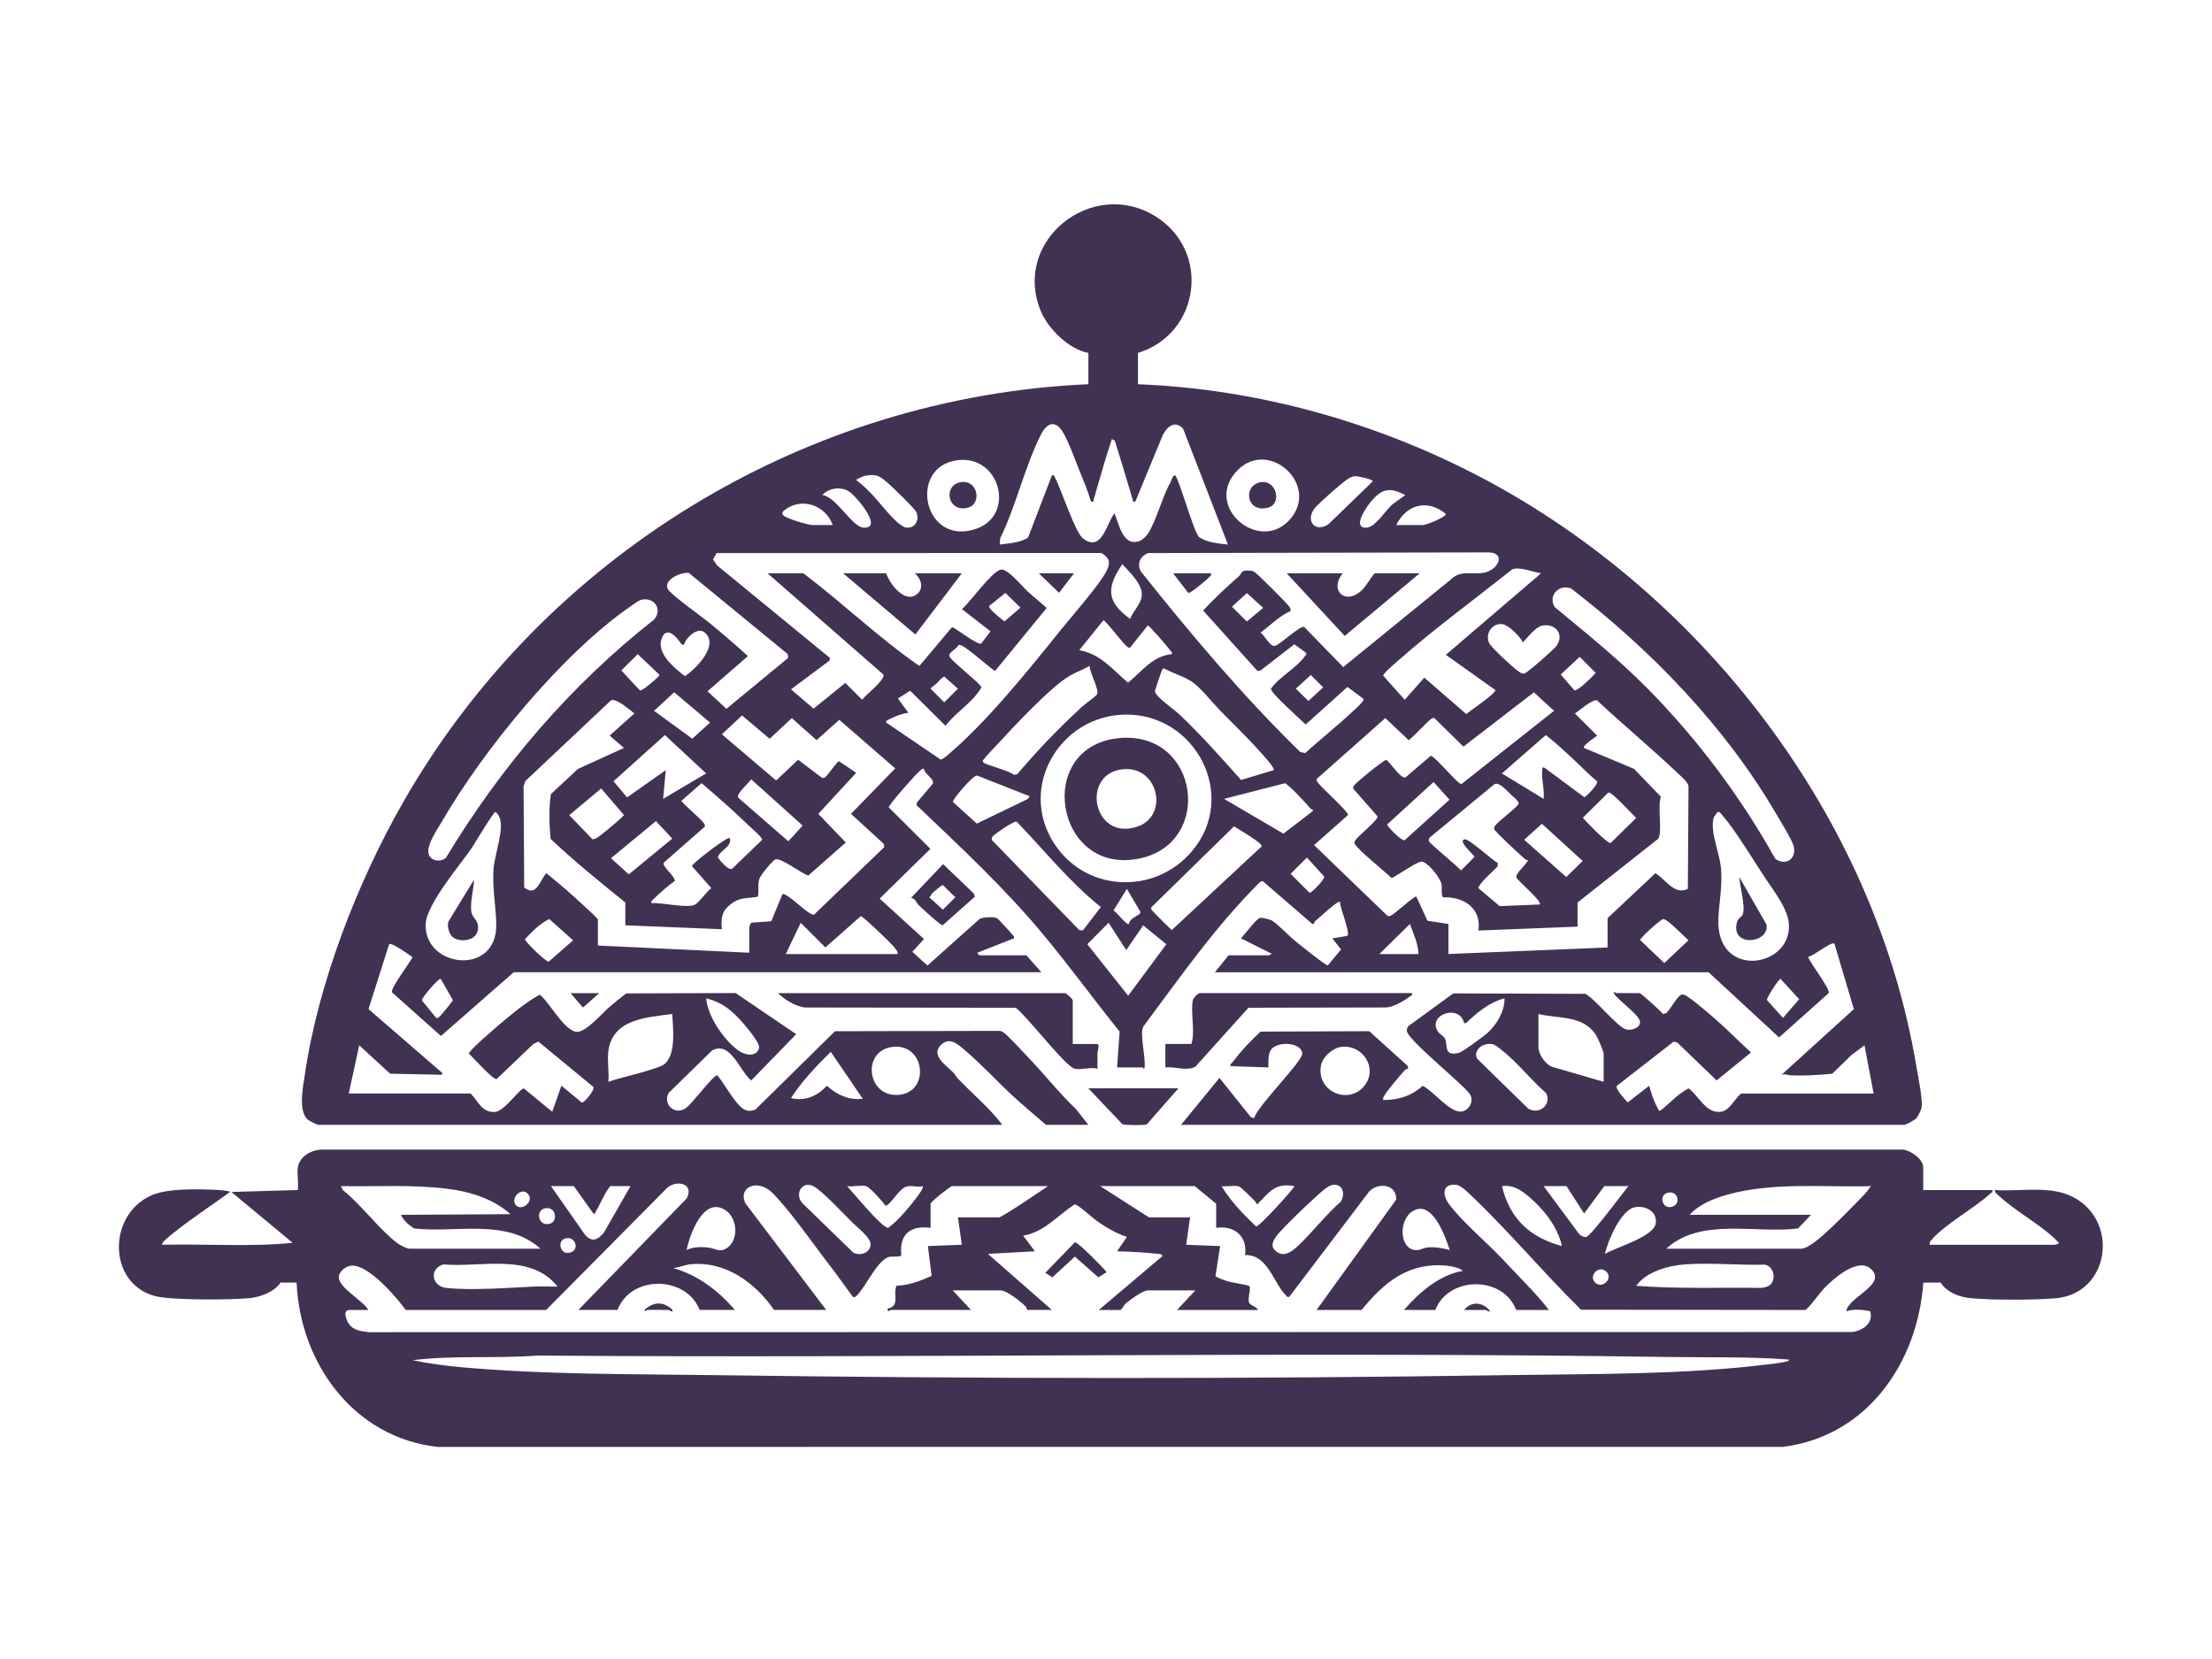<?xml version="1.0" encoding="UTF-8"?>
<svg id="Camada_1" data-name="Camada 1" xmlns="http://www.w3.org/2000/svg" viewBox="0 0 1024 768">
  <defs>
    <style>
      .cls-1 {
        fill: #413253;
      }
    </style>
  </defs>
  <path class="cls-1" d="M526.79,163.38v14.49c55.69,2.19,111.02,17.75,160.04,43.75,101.94,54.07,181.07,157.07,200.28,271.83.72,4.32,2.98,15.26,2.49,18.96-.18,1.39-1.59,4.27-2.58,5.32-.76.81-4.66,2.99-5.46,2.99h-334.84l17.81-21.72,14.48,18.11,1.51.58c1.65-5.82,22.31-26.13,22.31-29.88,0-5.44-12.16-6.12-14.7-1.46-1.18,2.16-.93,5.41-.95,7.8l-17.51-.61c-.28-1.05.44-1.21.9-1.81,3.85-5.08,8.32-9.9,13-14.17l50.29-.19,17.93,16.19v1.18c-.54.05-1.07.24-1.44.65-2.61,2.91-7.44,8.57-9.44,11.71-.47.74-.77,1.17-.58,2.13,7.28-.04,12.81-1.8,18.31-6.55,4.77,2.2,12.86,12.86,18.07,11.87,3.82-.72,5.93-5.43,3.37-8.54-3.83-4.89-28.08-24.45-28.78-28.6-.15-.86.12-1.74.69-2.4l20.77-15.14,61.14.2c4.55,2.29,15.12,15.79,19.08,16.54,2.74.52,7.06-1.13,6.07-4.21s-9.75-9.29-11.84-12.37c-.16-1.85.65-.29.9-.29h10.87c.73,0,9.74,8.22,10.9,9.67l1.52-.41c1.84-1.82,4.53-6.76,6.26-8.1.85-.66,1.17-.63,2.16-.31,2.12.69,10.97,8.33,13.28,10.31,6.04,5.17,11.63,10.94,17.49,16.31l-15.91,12.94-18.17-17.5-1.69-.48-26.34,20.51c-.86,1.48,3.99,6.37,5.04,7.66l9.97-7.73c.9,3.54,2.25,7.56,4.1,10.7.21.36.02,1.18,1.03.76,1.1-.46,6.95-6.17,8.82-7.49.77-.55,3.84-2.8,4.39-2.71,4.56,3.55,7.88,11.44,14.58,10.83,4.3-.4,6.52-6.08,9.66-8.48h61.29l-4.23-22.33-6.04,4.52-8.87,8.64c-6.38.62-12.8,1.01-19.23.75-1.63-.07-2.93-.99-4.5-.03l33.71-30.62-8.98-30.33c-1.57-1.13-9.72,5.86-12.05,6.03-.76,1.01,10.36,14.92,9.39,16.88l-22.98,20.51-32.61-30.16h-228.56l6.34-7.85h18.72c.21,0,.89-.8,1.51-.61l-14.49-7.24c1.54-1.59,7.2-9.19,8.82-9.5.76-.15,4.42.68,5.29,1.13,2.4,1.23,8.26,7.4,10.96,9.57,1.86,1.49,14.14,11.41,15.09,11.34l6.19-7.41-4.08-5.12,6.89-1.14c1.81-1.21-3.56-13.19-3.28-15.76-.43-.46-2.76,1.4-3.3,1.82-2.61,2.06-5.51,4.76-8.13,6.99-.4.34-.56.9-.69,1.4l-.77-.02-23.03-19.88-1.23.59c-20.44,20.28-36.79,43.82-53.94,66.81-1.84,3.52,1.31,14.68.53,19.24-.1.85-.77-.3-.91-.3h-11.78l1.19-16.59c-11.96-14.86-23.39-30.57-35.63-45.27-17.8-21.37-38.19-40.32-58.3-59.48v-1.19s7.5-8.89,7.5-8.89c.59-2.29-3.94-4.45-4.15-6.81-.89-.24-1.01.24-1.51.59-1.78,1.21-14.8,16.05-14.8,17.22l19.3,19.23-23.5,23.02,20.51,18.71-5.38,5.95,7.01,6.33,24.13-21.57c1.69-.87,6.38-1.13,8.06-.37.49.22,6.68,6.98,7.27,7.83.36.51.84.6.59,1.51l-16.91,6.65c-.19.19.78,1.2.91,1.2h21.74l6.94,7.85h-244.26l-33.7,29.5-22.71-20.23c-.58-1.92,8.21-13.65,9.58-16.21-1.47-1.07-9.62-6.95-10.86-6.08l-9.54,30.09,34.33,29.71c-.63.98-.96.67-1.8.66l-22.53-.47-14.31-13.15-4.84,22.33h56.46c3.46,3.68,5.44,9.16,11.49,8.49,4.22-.47,11.41-11.09,13.16-10.82l13.09,10.78,4.24-12.07,9.44,7.8c1.15.21,6.18-5.95,5.39-7.2l-25.49-21.03-2.32,1.12-17,16.23c-1.81.31-10.97-10.05-12.85-11.79-.21-1.19,11.94-11.59,13.84-13.21,5.86-4.98,12.33-10.38,18.94-14.08,4.55,3.39,11.55,17.34,17.5,17.22,4.13-.08,11.49-8.69,14.89-11.59,2.49-2.13,5.05-4.24,7.69-6.2l50.62-.16,28.04,19.04-20.82,21.42c-5.37-4.32-9.51-18.51-18.13-13.88l-20.14,19.71c-2.7,5.13,2.68,10.31,7.75,7.14,3.1-1.94,12.78-15.39,14.81-15.37,3.02,3.65,5.57,8.45,8.51,12.03,2.58,3.14,4.71,5.63,9.16,3.82l36.81-36.24,76-.16c.73-.08,1.22.26,1.81.6,1.92,1.1,9.87,9.81,12.05,12.1,7.36,7.69,13.99,16.18,21.74,23.54l5.73,7.25h-19.63c-4.56-3.89-9.14-7.75-13.6-11.76-8.07-7.28-15.95-16.02-24.14-22.95-3.45-2.92-7.4-6.39-11.39-1.72s3.41,9.23,6.25,12.29c.79.85,1.29,1.88,2.1,2.73,6.79,7.14,14.65,13.58,20.55,21.41H147.26c-.43,0-4.32-1.91-4.84-2.4-4.46-4.15-2.15-15-1.33-20.67,6.13-42.33,24.47-89.46,45.63-126.42,64.97-113.55,185.75-187.54,317.13-193.35v-14.49c-8.88-1.56-18.65-11.15-22.03-19.33-13.48-32.62,23.78-62.05,53.01-43.93,25.87,16.03,20.77,54.41-8.03,63.26ZM505.06,232.19c-1.41-4.68-3.29-9.35-5.16-13.86-2.16-5.22-5.21-14.09-8.02-18.55-3.47-5.49-7.26-3.89-9.89,1.21-7.48,14.5-11.59,33.22-18.92,48.09l-.29,3.02c4.6-.65,9-.72,13.12-3.18l11.04-28.81c1.37-.25.96.07,1.34.77,3.11,5.7,9.3,25.57,13.18,28.47,8.71,6.51,10.83-7.31,14.45-11.73,2.14,5.02,3.96,15.87,11.83,12.72,1.28-.51,3.07-2.29,3.79-3.45,3.89-6.29,6.27-16.03,9.83-22.77.79-.65,1.36-4.44,2.63-4.01,1.44.48,8.4,25.32,10.91,28.34,3.89,2.87,8.95,3.04,13.55,3.65l-20.8-53.74c-3.88-3.83-7.14-1.01-9.28,2.85l-12.8,30.98c-1.59.18-.95-.03-1.21-.88-2.74-9.12-5.42-18.25-8.3-27.32l-1.34-.77c-3.14,9.26-5.64,18.72-8.45,28.09-.26.86.38,1.06-1.21.89ZM443.31,213.03c-23.34,2.9-15.81,40.4,8.77,31.7,18.13-6.42,10.96-34.14-8.77-31.7ZM596.63,241.03c15.47-16.3-10.16-39.49-24.85-22.13-13.78,16.29,11.01,36.71,24.85,22.13ZM400.43,220.26c-.64.12-4.07,1.56-4.06,1.97,2.88,2.1,5.4,4.66,7.85,7.23,3.17,3.32,11.36,14.39,15.44,14.8s6.25-3.89,4.39-7.46c-.83-1.58-10.91-11.39-12.89-13.07-3.87-3.29-5.17-4.49-10.74-3.46ZM627.32,220.42c-1.19.07-2.28.63-3.28,1.24-2.61,1.6-13,10.83-15.12,13.25-4.9,5.6-.52,12.04,6.01,7.82l20.55-19.89c.04-1.03-6.97-2.48-8.16-2.41ZM380.66,229.17c6.49.7,13.7,14.77,19.07,15.09,9.53.57-3.42-14.71-6.79-16.79-3.85-2.38-9.25-1.57-12.28,1.7ZM650.58,229.18c-6.8-3.42-10.25-3.36-15.4,2.4-1.84,2.06-9.08,11.79-3.58,12.69,5,.81,9.81-8.59,13.54-11.18l5.44-3.91ZM385.49,243.06c-3.24-9.17-14.44-13.11-22.31-6.91-2.91,2.29,1.12,3.41,3.43,4.35,1.8.73,7.88,2.56,9.52,2.56h9.36ZM646.36,243.06h12.38c1.42,0,10.6-3.59,10.56-5.13-8.34-7.07-18.27-4.44-22.94,5.13ZM355.3,265.39h16.61c18.28,13.82,34.85,29.85,53.71,42.9l15.13-18c2.27.86,11.89,8.55,13.5,7.61l4.29-5.65-13.24-10.26c3.85-3.28,13.72-17.27,17.96-18.31,2.97-.72,9.82,7.62,12.21,9.86,2.89,2.71,6.16,5.23,9.07,7.9l-23.85,29.11c-1.07,0-12.75-10.82-15.85-11.85-.43-.14-.89-.3-1.26.02-.63,1.99-5.35,3.32-3.77,5.62,1.8,2.62,14.57,12.59,14.55,13.86-4.14,7.15-11.74,11.3-16.63,17.8l-16.39-16.24-5.65,3.59,4.83,6.62c-2.75.27-6.32,1.67-8.78,3-.63.34-1.73.52-1.48,1.53l25.16,17.1c.95.05,2.74-1.62,3.53-2.29,17.54-14.76,37.11-38.99,51.6-57.07,5.23-6.53,18.77-21.8,21.86-28.25,1.86-3.88,1.08-5.71-2.49-7.99l-178.17.03-1.68,2.93,1.96,2.84,52.25,42.84-.37,1.24-17.73,13.24,10.46,8.94,14.69-11.93,7.77,7.79c1.67-2.3,10.56-8.98,9.88-11.63l-53.66-46.91ZM597.42,282.87c-5.13,2.22-9.35,6.67-13.86,9.99,1.85,1.23,4.4,6.72,6.64,6.11,2.77-.75,11.28-9.3,13.52-8.77l18.09,18.61,49.96-40.65c4.9-5.06,11.61-1.18,17.4-3.73,5.16-2.27,7.3-8.61-.22-8.71l-157.35.31c-3.65,1.25-5.39,4.84-3.55,8.41,23.15,29.07,47.23,57.68,73.88,83.69l2.32.49c7.01-6.46,14.65-12.39,21.57-18.92,1.24-1.17,4.03-3.62,4.86-4.82.37-.53.86-.82.3-1.52l-7.2-5.37-19.33,17.4c-2.17-2.14-16.1-14.42-16.11-16.55,3.68-5.36,12.15-9.82,15.73-15.08.34-.51.83-.63.59-1.51l-5.46-4-15.68,12.16-1.38.22-25.17-28c5.12-5.54,10.64-10.67,16.32-15.66,2.13-1.87.74-3.09,5.13-2.79,1.47.1,1.54.13,2.72.91,1.31.87,14.86,14.42,15.69,15.7.46.71.79,1.22.55,2.12ZM523.16,286.52c1.26-3.4,4.64-6.47,5.32-10.11,1.04-5.61-5.53-11.4-8.92-15.24-7.42,10.84-7.4,17.38,3.61,25.35ZM713.39,265.4c-3.56-.54-10.35-3.32-13.5-1.73-17.29,13.83-35.36,26.96-52,41.58-1.37,1.2-7.59,6.4-7.59,7.53l9.99,11.16,9.06-10.24,19.41,16.84c1.75-1.4,13.85-9.67,13.5-11.1l-22.93-16.3,44.07-37.74ZM364.87,304.55l-.2-1.75-45.79-37.58c-3.33-.53-11.81,3.02-9.77,7.4,1.15,2.47,15.98,12.99,19.3,15.72,6.04,4.98,12.04,10.1,17.82,15.39l-18.7,16.28,8.75,8.13,28.6-23.59ZM762.09,318.12c23.4,23.59,43.52,50.41,59.74,79.42,4.73,3.43,9.79.26,8.58-5.55-.62-2.97-6.34-12.12-8.22-15.33-23.72-40.57-57.89-75.76-94.94-104.29-5.68-2.05-10.79,3.43-7.5,8.69,14.45,11.95,29.12,23.73,42.33,37.06ZM457.96,280.49c-.82,1.16,5.89,6.29,7.03,7.18l7.42-6.37-6.99-6.82-7.46,6ZM577.21,274.55l-6.89,6.31,6.89,6.86,7.55-6.34-7.54-6.83ZM297.17,277.59c-1.35.26-3.42,1.82-4.62,2.65-32.15,22.04-68.57,66.6-88.1,100.26-2.16,3.73-6.76,10.24-6.12,14.33.6,3.82,5.57,4.53,8.15,2.19,25.45-42.12,57.54-79.75,96.29-110.18,4.02-4.59.33-10.4-5.6-9.24ZM523.16,299.79c-.72.54-2.5-1.54-3.02-2.09-1.31-1.4-8.48-10.56-9.34-10.57l-11.17,13.86c9.88,1.74,15.44,8.99,22.56,15.05,6.45-5.22,11.34-12.36,20.31-13.24.24-.91-.23-1-.59-1.51-.97-1.39-9.79-11.75-10.58-11.75l-8.16,10.25ZM704.94,297.38c-1.13-2.66-6.58-8.06-9.42-8.44-4.63-.62-8.13,4.2-6.19,8.65.95,2.17,11.49,11.81,13.82,13.34.83.54,1.45,1.06,2.54.84,1.36-.28,13.78-11.2,14.94-12.87,3.7-5.35-.8-10.6-6.82-9.23-3.25.74-6.57,5.49-8.87,7.72ZM326.14,292.73c-3.23-2.68-8.76,2.55-9.5,5.85l-1.25-.38c-2.09-3.43-6.96-8.78-9.14-2.47-2.38,6.88,6.03,13.51,10.79,17.29,5.08-3.28,16.18-14.42,9.1-20.29ZM296.22,319.61c1.04.44,7.07-4.9,8.05-5.93.4-.43,1.03-.67.87-1.43l-9.92-9.42-7.58,7.52,8.58,9.27ZM731.29,304.06l-8.78,8.19,6.36,7.37c1.59.31,8.5-6.51,9.83-8.14l-7.42-7.42ZM504.45,308.25c-3.03,1.74-6.45,2.94-9.46,4.72-8.89,5.29-26.09,23.8-33.72,32.09-1.46,1.59-4.72,4.88-5.74,6.33-.42.6-.98.63-.31,1.54.81,1.1,12.32,3.91,14.21,5.78l1.52-.31c9.26-11.06,19.28-21.37,29.87-31.15,1.22-1.13,6.44-4.89,6.96-5.73,1.38-2.23-3.52-10.23-3.33-13.28ZM564.47,328.54c-3.72-3.81-8.14-9.65-12.36-12.7-3.74-2.7-9.01-4.03-13.03-6.31-.77-.25-1,.38-1.28.96-.3.65-2.99,8.6-3.06,9.07-.13.87.03,1.02.47,1.68,1.83,2.74,8.19,7.04,10.92,9.63,10.05,9.52,19.19,19.88,28.4,30.21l15.07-4.56c.61-.83-3.1-4.91-3.86-5.8-6.41-7.51-14.33-15.07-21.27-22.18ZM606.81,312.48l-6.93,6.33,5.81,5.69,6.85-6.29-5.73-5.72ZM433.55,316.43c-.81.82-2.07,1.33-2.76,2.38l6.33,6.33,6.33-6.33-6.32-5.61c-1.52.75-2.45,2.08-3.58,3.23ZM312.11,320.47l-9.34,8.6,17.71,12.88,8.23-7.45-16.6-14.03ZM670.52,427.76v13.88l73.67-3.02v-13.58l22.12-20.78c4.84,2.76,8.56,10.22,15.05,7.24l.3-47.45c-.28-2.07-2.71-3.93-4.25-5.41-12.35-11.8-25.6-22.75-38.09-34.41-2.04-.7-8.25,4.74-10.23,6.07l10.26,10.24c-1.61,1.22-4.01,2.88-5.39,4.26-.5.5-.86.54-.64,1.46l23.11,9.65,12.47,12.95c-1.77,4.02.89,16.71-1.34,19.49l-37.26,29.45v11.17l-45.9,1.81c1.54-10.35-6.88-15.79-16.34-15.36-.98-.68-.45-4.37-.71-5.93-.51-3.05-5.56-9.2-8.34-10.42-1.12-.49-1.28-.12-2.2.17-2.41.75-11.84,7.21-12.56,7.21-2.53-2.42-16.59-13.82-17.15-15.94-.22-.84.09-1.11.5-1.72,1.4-2.08,10.29-9.09,10.15-10.84l-11.25-12.79c-.22-.53,0-.91.22-1.38.53-1.15,14.08-12.18,15.03-12.02,1.93,1.33,6.64,8.77,8.86,8.16l11.76-10.06c2.59.81,12.64,13.48,14.22,13.07l42.83-33.87-9.35-8.55-32.61,25.13-13.41-13.19c-.75-.28-1.16.13-1.72.5-1.53,1.02-9.53,9.68-10.24,9.68l-10.78-10.2-31.73,28.14c-.28.75.13,1.15.5,1.72,1.48,2.2,14.31,13.5,13.93,15.04l-15.69,13.9,33.84,32.6c.66.46,1.08.3,1.75,0,1.98-.87,10.53-9.03,11.76-8.76l5.15,11.18,9.69,1.48ZM276.79,425.65v12.07l70.05,3.32v-11.77c0-.17.69-2.05,1-2.14l9.19-.66,5.25-12.63c2.18-.34,10.79,8.47,13.59,9.42.42.14.71.34,1.13,0l32.38-31.12-.29-1.53-15.13-13.86,20.47-21.04-25.89-22.48-10.52,9.38-11.47-10.17-10.26,9.56-12.77-10.81-9.35,8.74,25.14,21.38,10.17-9.61,11.03,8.37c.74.28,1.15-.04,1.7-.47,1.07-.83,5.33-7.03,6.08-7.26l8.07,5.41-17.54,19.02,12.71,13.25-17.31,15.28c-3-.73-12.8-8.49-15.27-7.45-1.44.6-6.85,7.23-7.4,8.93-.94,2.88-.05,5.5-.73,8.33-4.89.97-7.98,0-12.38,3.32s-4.7,6.57-4.27,11.73l-44.69-1.81v-10.56c-11.76-9.5-23.62-19.07-34.57-29.43-.69-6.62-.9-14.17.1-20.71l12.49-11.66,21.37-9.74-6.64-5.72,11.46-10.26c-2.15-1.58-8.35-7.18-10.84-6.06l-39.64,37.35-.84,2.5.3,46.79c5.77,4.59,7.11-3.31,10.26-6.61,4.17,3.42,8.42,6.89,12.4,10.52,1.52,1.38,11.25,10.11,11.47,10.87ZM520.56,330.81c-29.87.71-49.11,33.24-32.91,59.12,14.43,23.06,46.79,24.72,64.21,4.04,21.61-25.65,1.45-63.93-31.31-63.16ZM306.99,369.81l19.91-11.77-19.09-17.77-23.79,21.39,6.26,7.48,17.91-12.61-1.2,13.28ZM728.23,351.36c-4.09-3.79-8.21-7.68-12.65-11.07l-20.3,17.76,19.31,11.77c.51-4.5-1.2-9.13-.6-13.59.11-.84-.33-1.05.9-.89l18.64,13.78c1.49-1.11,6.13-5.79,5.87-7.39-3.95-3.18-7.45-6.93-11.17-10.38ZM476.67,368.61l-24.46-9.63c-1.83.04-11.31,11.05-11.11,12.26l11.09,10.03,23.62-11.4.86-1.26ZM347.75,360.77c-1.05,1.67-6.95,6.64-6.07,8.42l23.27,20.27,6.62-7.28-23.83-21.42ZM663.65,362.01l-21.48,19.65c-.14.79,6.32,7.49,8.01,7.34l20.84-18.78-7.38-8.22ZM346.59,382.14c-6.97-6.75-14.48-13.33-21.79-19.59l-9.35,8.17c0,.73,9.14,8.52,10.29,10.23.38.57.78.98.51,1.73l-19.01,16.71c-.84,1.64,5.28,6.19,5.16,8.43-3.23,2.23-7.01,5.64-9.94,8.48-.59.57-1.14.79-.91,1.8,4.54-.45,16.86,2.59,20.26.64,2.1-1.21,5.21-5.98,7.49-7.58l-9.02-10.26c1.22-2.12,16.59-13.73,17.5-12.98,1.38,3.89-4.31,5.5-5.45,8.75,0,.82,5.12,6.75,6.65,5.45l13.86-13.38c.17-1-5.16-5.55-6.25-6.61ZM606.76,374.42c-1.43-1.84-10.61-11.73-11.99-11.81l-28.12,7.21,27.48,16.1,13.56-10.39c.38-1.14-.67-.76-.94-1.1ZM699.25,367.65c-1.76-1.67-5.26-5.8-7.43-4.63l-29.79,24.56c-.52.48-.74,1.1-.53,1.79.39,1.25,13.15,11.5,14.84,13.6l6.23-6.29c0-.85-8.11-7.4-4.49-8.15,1.85-.39,12.78,9.72,15.27,10.96l-.05,1.6c-1.7,1.83-8.85,8.04-8.91,10.07l9.85,8.32,18.55-.77c1.45-1.27-10.48-11.22-10.8-12.5-.52-2.03,4.66-5.87,5.37-8.01-.56,0-1.08-.25-1.5-.6-1.86-1.56-13.89-12.75-14.14-13.71-.22-.84.09-1.11.5-1.72,1.45-2.16,10.55-8.56,10.86-10.32-.71-1.79-2.5-2.93-3.83-4.19ZM278.3,365l-14.78,12.36,10.68,11.09c1.47.38,4.02-2.01,5.29-2.95s9.21-7.53,9.33-8.22l-10.52-12.28ZM744.57,366.86l-11.84,11.71c1.52,1.81,11.35,11.97,12.87,11.71l11.82-11.62c-1.89-1.74-11.05-12.1-12.85-11.79ZM229.39,375.86c-1,0-9.52,14.5-11.04,16.72-5.61,8.24-21.13,26.21-21.32,35.48-.41,20.06,33,23.87,32.7-.01-.11-8.6-1.92-16.92-1.25-25.94.48-6.43,5.11-18.62,2.71-23.85-.44-.96-.97-1.75-1.82-2.4ZM795.24,375.85c-.81.89-1.89,2.15-2.11,3.35-1.26,6.84,3,15.84,3.58,22.92.67,8.11-.83,15.18-1.22,22.9-1.44,28.36,33.63,23.28,32.66,3.03-.35-7.23-6.82-15.32-10.76-21.24-5.29-7.94-14.03-22.52-19.81-29.09-.5-.57-1.47-2.07-2.34-1.86ZM303.67,380.1l-20.82,17.18,8.23,7.5,20.14-16.57-7.55-8.11ZM501.34,430.66l8.28-10.76c-14.57-11.64-26.13-26.23-39-39.56-1.06-.53-10.44,5.9-11.17,6.96-.35.5-.51,1.2-.15,1.72l40.42,41.64h1.62ZM713.8,381.36l-8.22,7.39,19.5,17.24,7.59-7.42-18.86-17.21ZM571.26,382.55l-38.17,37.37c-.4.45-.24.73,0,1.2.3.59,8.81,9.1,9.4,9.4l41.62-38.75c.27-1.52-10.97-8.05-12.86-9.21ZM605,396.99l-7.54,7.53,8.75,8.77c1.21,0,7.02-6.27,6.85-7.46l-8.05-8.85ZM522.56,427.76c.45-2.58,3.35-3.37,5.19-4.82l.19-.79-6.27-10.66-6.17,9.96c1.39.82,6.14,6.97,7.06,6.33ZM363.75,441.65h51.93c-.12-1.49-1.48-2.85-2.4-3.94-1.35-1.61-13.8-13.59-14.81-13.59l-16.39,14.47-11.39-11.41-6.94,14.48ZM254.26,425.44c-4.36,2.16-7.93,5.8-11.24,9.34-.16.89,9.51,10.5,11.03,10.38l11.26-9.86-11.05-9.86ZM769.96,425.47c-1.29.22-10.82,8.69-10.63,9.75l11.13,10.62,11.16-10.54c-1.73-1.6-10.01-10.12-11.66-9.83ZM521.37,439.83l-8.16-12.66-9.86,9.94,18.91,23.85,17.67-23.85-10.71-8.74-7.85,11.46ZM638.51,441.65h18.12c-.1-4.89-2.34-9.4-3.93-13.89l-14.18,13.89ZM201.93,471.22c.96.22,1.23-.34,1.82-.88.76-.71,5.81-6.83,5.89-7.37l-5.63-9.85c-1.07-.26-8.74,8.68-8.74,9.97l6.66,8.13ZM824.26,453.14c-.98.21-6.44,8.68-6.27,9.83l7.42,8.24,7.48-8.66-8.64-9.42ZM326.92,462.17c.62,8.28,7.97,18.86,14.47,23.86,3.01,2.31,8.73,3.8,10.03-.9.62-2.23-6.65-10.69-8.49-12.71-4.63-5.05-9.14-8.67-16.01-10.25ZM696.48,462.17c-7.04,1.79-12.7,6.6-17.82,11.46h-.89c-2.02-9.13-17.27-3.89-12.09,3.93.73,1.1,2.88,2.35,3.31,3.32,1.32,2.97-.88,8.39,6.51,6.48,1.52-.39,11.52-7.73,13.13-9.2,4.26-3.88,8.01-10.11,7.84-16ZM281.62,486.61c-.58,4.32.43,9.74,0,14.18,6.66-2.25,13.76-3.57,20.39-5.88,1.72-.6,4.15-1.18,5.55-2.3,5.53-4.37,3.99-16.9,3.64-23.21-11.78,1.64-27.56,2.17-29.59,17.2ZM742.38,500.8v-12.98c0-1.28-2.82-7.63-3.72-8.95-6.13-9.03-17.11-7.15-26.47-9.46v15.39c0,3.24,3.08,7.66,6.1,8.99l24.09,7ZM695.02,485.96c-2.73-2.1-3.78-3.38-7.61-2.38-2.86.75-5.19,3.81-3.53,6.57l23.5,23c4.93,3.17,11.16-1.73,8.35-7.14-6.85-5.91-13.72-14.65-20.71-20.04ZM413.13,484.65c-14.59,1.81-11.74,23.94,3.4,22.13,14.22-1.69,11.59-23.99-3.4-22.13ZM620.85,484.64c-4.01.56-8.68,4.7-9.36,8.75-2.06,12.25,13.32,18.41,20.38,8.91,6.13-8.26-1.46-18.99-11.02-17.66ZM399.38,508.64l-14.79-21.71c-6.69,6.6-13.3,13.49-18.42,21.41,6.59,1.57,12.21-.92,16.61-5.71,4.53,4.15,10.3,6.85,16.61,6.01Z"/>
  <path class="cls-1" d="M137.9,540.34c.89-5.35,6.72-8.27,11.75-8.17h730.13c3.86-.35,10.54,4.23,10.54,8.17v10.56h32c.28,1.16-.42,1.17-1.01,1.7-7.68,6.99-20.74,13.95-27.34,21.56-.66.77-.78,1.02-.63,2.09h57.67c.42,0,2.12-.4,2.1-.91-.59-.61-1.18-1.23-1.79-1.82-7.52-7.17-18.71-13.06-26.26-20.23-.73-.69-1.74-1.19-1.52-2.4,11.5.86,25.19-2.26,35.84,3.1,21.96,11.05,17.32,44.84-7.74,47.02-9.96.86-29.33.88-39.26-.03-5.38-.49-11.03-2.65-14.02-7.24l-8,.04c-2.65,37.24-26.1,71.14-64.95,76.02l-622.6.03c-38.77-4.1-63.9-38.57-65.5-76.07l-7.42-.02c-2.92,4.39-9.45,6.77-14.63,7.24-8.65.8-36.05,1.03-43.64-1.03-21.86-5.94-21.8-37.6-1.56-46.56,7.81-3.46,21.99-2.93,30.73-2.53.89.04,5.5.39,5.71.94-8.57,6.23-17.64,12.13-25.91,18.76-.7.57-6.43,4.84-5.48,5.68,20.08-.5,40.45,1.08,60.38-.9l-28.37-23.54,30.79-.91c.38-3.23-.51-7.48,0-10.56ZM170.51,606.43h-8.76c-3.22,0-1.49,4.61-.31,6.34,2.2,3.22,5.78,3.45,9.34,3.94l686.55-.09c4.9-.49,10.14-4.18,8.43-9.62-3.52-.71-7.67-1.11-11.08.03.95-6.63,18.63-12.14,11.74-19.29-6.06-6.29-17.8,4.32-22.03,8.71-1.63,1.69-7.45,9.73-8.74,9.98l-103.75-.13c-17.35-17.07-33.12-36.01-50.76-52.78-1.85-1.76-5.01-4.99-7.32-5.1-6.47-.3-6.02,4.94-2.98,9.06,5.65,7.66,17.16,17.47,24.11,24.79,4.63,4.88,9.45,9.85,13.97,14.7,2.79,3,5.61,6.15,8.06,9.45h-15.1c-6.06-15.95-31.25-15.79-37.44,0h-14.49c7.13-8.22,16.21-16.09,27.17-18.11-1.1-1.32-5.24-2.16-7.01-2.35-17.83-1.88-29.24,7.5-39.79,20.46h-20.83l36.83-51.06c.39-7.04-8.07-8.19-12.39-3.9l-37.12,48.91c-.91.22-.97-.13-1.47-.63-6.13-6.2-8.34-18.99-18.99-18.74,1.26-8.77-4.95-13.76-13.35-12.61v-11.17l-9.96-8.15h-43.78l22.65,14.49h19.02l-1.81,12.67,15.7.61-2.14,13.89c.4.64,4.01,1.87,5.04,2.23,2.05.72,9.91,1.92,10.42,2.26,1.32.87-.7,5.52.07,7.78.47,1.36,3.59,1.85,4.12,3.42h-37.44l8.45-9.05h-22.04c-2.25,0-8.52,4.56-10.36,6.25-.52.48-1.76,2.81-2.32,2.81h-9.96l29.59-25.05c-.55-.81-1.21-.84-2.09-.93-6.28-.68-12.73-1.03-19.04-1.19l4.55-6.65c-5.24-1.76-9.69-4.42-14.16-7.59-1.88-1.33-8.52-7.52-10.02-7.47-7.77,4.99-14.25,12.97-23.85,14.46l5.43,7.24-21.73,1.21,29.59,25.95h-11.47c-.08,0-.08-.98-.58-1.5-2.21-2.27-8.73-7.55-11.8-7.55h-22.04l8.45,9.05h-37.14c-.16,0-.64.56-1.2.62l-.31-1.21c6.07-1.25,2.35-6.64,4.18-10.61,5.74-.22,11.11-2.23,16.25-4.58l-1.72-13.79,15.71-.61-1.81-12.67h19.02c1.35,0,20-12.64,22.65-14.49h-44.38c-.65,0-9.29,6.7-9.96,8.15v11.17c-9.53-1.18-14.53,3.03-13.54,12.72-.66.96-3.89.44-5.34.7-5.69,1.02-11.18,14.28-15.5,18.17-.57.51-.69.52-1.52.42-3.38-4.47-6.57-9.15-10.01-13.59-8.14-10.5-18.2-25.25-27.14-34.44-6.86-7.05-16.39-2.82-12.61,4.76l37.35,49.28h-24.15c-8.8-12.79-22.93-23.07-39.48-21.05l-7.02,1.73c11.23,3.15,20.91,10.57,28.38,19.32h-16.3c-6.36-16-31.83-16.29-38.04,0h-18.12l50.12-51.6c3.95-7.44-5.79-9.08-9.98-3.94l-55.06,55.56h-64.97c-4.49-6.1-16.98-20.7-24.9-20.55-2.41.04-5.66,2.33-6.07,4.81-.85,5.16,11.26,11.32,13.64,15.73ZM394.9,566.24c-3.77-3.7-14.53-15.19-18.25-17.07-5.76-2.92-9.22,4.31-4.69,8.31l22.96,22.31c3.22,1.86,8.11.21,8.11-3.85,0-2.99-5.93-7.55-8.14-9.71ZM616.62,548.6c-1.16.22-2.54,1.25-3.49,1.98-3.86,2.97-19.71,18.11-22.33,21.75-2.09,2.91-2.72,5.52.87,7.57,3.38,1.93,6.67-.8,9.09-3.05,6.89-6.42,12.77-14.3,19.9-20.55,2.32-3.7.89-8.66-4.05-7.71ZM189.53,578.06h60.69c-15.9-14.27-39.14-7.12-58.55-9.38-2.43-1.61-4.86-3.6-6.07-6.3l50.72-.3c-7.82-7.02-18.44-10.38-28.76-11.7-16.38-2.09-33.25-1-49.74-1.28l.9,1.81c8.49,6.74,16.73,18.11,25.05,24.46,1.41,1.08,4.06,2.47,5.75,2.7ZM265.62,549.09h-10.57l15.79,22.54c3.33,3.57,5.65,2.43,8.63-.85l12.41-21.7h-9.36c-2.89,3.59-4.4,8.03-6.8,11.9-.29.47.16,1.02-1.04.78l-9.06-12.68ZM400.89,549.09c-2.17-.56-6.31.41-8.76,0,2.8,2.96,16.08,19.31,19.03,19.32,3.55-2.54,7.13-6.55,9.94-9.98,1.09-1.34,6.78-8.07,6.05-9.34-2.65.81-4.95-.64-7.82.33-3.18,1.07-7.41,8.75-9.38,8.73-1.3-1.88-7.24-8.59-9.07-9.06ZM580.91,555.97c-1.39-1.28-6.18-6.38-7.44-6.75-2.16-.64-5.67.2-8.03-.12,4.36,7,10.09,13.07,16.09,18.66,1.3.23,16.22-16.05,17.73-18.66-8.93-1.73-11.73,2.81-17.21,8.43-.54-.39-.67-1.13-1.14-1.56ZM723.05,576.85c-1.88-8.94-8.51-17.17-15.38-22.95-3.71-3.12-7.26-5.51-12.39-4.81,3.75,15.19,12.82,23.66,27.77,27.76ZM725.17,549.09h-10.57l16.31,22.03c.8.88,2.08,1.65,3.3,1.53,2.17-.22,17.09-20.56,19.65-23.56h-11.17l-9.35,12.67-8.16-12.67ZM771.36,578.06h62.5c2.44,0,6.85-3.5,8.76-5.12,6.47-5.48,14.7-14.06,20.76-20.29.99-1.02,1.81-2.48,2.78-3.55-21.81.62-45.22-1.98-66.42,3.92-6.12,1.7-13.32,4.51-17.51,9.35h56.16s-6.05,6.33-6.05,6.33c-19.75,2.47-45.08-5.29-60.98,9.37ZM244.01,552.29c-3.17-2.65-7.94,2.87-5.11,5.7,3.02,3.02,8.97-2.48,5.11-5.7ZM771.79,552.23c-4.31,1.28-1.94,8.53,3.06,6.08,3.33-1.64,1.69-7.49-3.06-6.08ZM317.86,578.67c2.73-1.43,6.32-1.48,9.38-1.23,3.92.32,5.73,2.73,9.31.29,5.56-3.78,4.85-13.78-.62-17.43-10.22-6.82-16.57,11.01-18.07,18.37ZM742.99,580.48c5.1-3.14,22.58-7.81,23.52-14.23.8-5.45-4.95-8.37-9.8-7.36-6.37,1.32-12.49,15.64-13.72,21.59ZM251.86,559.47c-4,1.19-2.63,8.6,2.76,7,4-1.19,2.63-8.6-2.76-7ZM671.12,578.66c-2.1-6.45-8.28-23.96-17.47-17.76-6.43,4.34-5.73,17.81,2.07,17.82,1.93,0,3.23-1.02,4.88-1.21,3.65-.43,7.02.29,10.52,1.15ZM261.51,573.35c-3.9,1.2-1.99,8.54,3.19,6.21,3.59-1.61,1.39-7.62-3.19-6.21ZM258.07,595.56c-12.48-15.78-35.27-8.71-52.8-10.22-6.69,1.85-5.46,10.11,1.16,10.85,11.96,1.34,29.38-.1,41.66-.64,3.31-.15,6.68.16,9.99.02ZM819.48,594.77c2.88-2.64,1.67-8.77-2.67-9.33-11.79.34-24.43-.93-36.12-.17-7.99.52-18.41,3.2-23.23,9.98,19.18,1.44,38.46.74,57.71.94,1.33-.01,3.34-.55,4.31-1.43ZM738.31,593.6c3.17,3.34,8.43-1.41,5.55-4.65-3.4-3.83-8.58,1.46-5.55,4.65ZM828.12,629.38c-18.62-1.41-37.2-.91-55.88-1.19-174.36-2.61-349.09.67-523.56-.66-19.13,1.47-38.53-.21-57.65,2.14,7.56,1.62,15.53,2.63,23.26,3.32,38.35,3.4,78.05,3.07,116.57,3.6,121.61,1.67,244.88,1.88,366.5,0,39.25-.61,81.23-.12,120.12-4.88,2.76-.34,6.35-.65,8.96-1.31.61-.15,1.82-.17,1.68-1.03Z"/>
  <path class="cls-1" d="M493.28,459.75c.29.08,3.32,2.69,3.32,3.32v20.22h11.17c1.55,0,.33,3.16.3,3.93-.08,2.51.05,5.03,0,7.54-3.36-.94-7.05.66-10.55-.01-4.11-.78-22.29-24.57-27.31-28.23l-97.71-.12c-4.73-.76-8.92-3.45-12.38-6.64h133.15Z"/>
  <path class="cls-1" d="M653.61,459.75c.34,1.41-.27,1-.76,1.38-2.82,2.22-7.44,4.89-11.02,5.25l-63.88.13-24.63,27.34c-4.42,2.14-9.21-.24-13.84.3v-10.87h12.08c1.82-6.11-.49-14.32.62-20.21.21-1.1,2.49-3.34,3.31-3.34h98.13Z"/>
  <path class="cls-1" d="M545.51,503.82l-14.65,16.72c-1.32.43-10.09.42-11.31-.13l-15.71-16.59h41.67Z"/>
  <path class="cls-1" d="M451.31,415.08l-14.88,13.2c-1.04.2-9.67-7.84-11.11-9.23-1.22-1.17-1.61-3.26-3.59-3.36l14.86-15.66,14.14,13.54.59,1.51ZM431.6,413.49c-.53.56-.76,1.41-1.41,1.9l6.33,5.72,5.73-5.72-5.81-5.69c-.37-.07-4.32,3.25-4.84,3.79Z"/>
  <polygon class="cls-1" points="277.4 459.75 269.85 466.42 264.11 459.75 277.4 459.75"/>
  <path class="cls-1" d="M410.25,265.39c1.47,4.74,8.62,14.23,14.21,9.68,3.44-2.8,1.93-7.13-.93-9.68h21.74l-21.52,28.33-33.43-28.33h19.93Z"/>
  <polygon class="cls-1" points="497.21 265.39 490.26 274.43 480.9 265.39 497.21 265.39"/>
  <path class="cls-1" d="M621.6,265.39c-6.29,7.51.8,14.98,8.47,8.16,2.41-2.14,4.13-5.74,6.33-8.16h20.83l-34.72,29-26.87-29h25.97Z"/>
  <path class="cls-1" d="M560.61,265.39c.21.98-.33,1.23-.89,1.83-1.17,1.26-8.42,7.46-9.64,7.27l-6.99-9.1h17.51Z"/>
  <path class="cls-1" d="M518.82,341.63c36.14-2.77,43.01,48.13,9.21,55.68-39.73,8.88-49.87-52.57-9.21-55.68ZM520.03,356.09c-20.05,1.76-14.14,33.65,6.59,26.54,14.56-5,9.75-27.98-6.59-26.54Z"/>
  <path class="cls-1" d="M805.18,406.03l12.66,22.08c1.1,9.01-17.38,10.45-13.6-1.6.45-1.44,2.03-2.1,2.44-3,1.6-3.49-1.36-13.36-1.49-17.49Z"/>
  <path class="cls-1" d="M209.35,433.61c-1.44-1.31-2.53-5.17-1.72-7.07l11.79-19.3c-.09,4.75-1.86,10.11-1.24,14.82.43,3.21,4.37,4.26,2.78,9.36-1.35,4.32-8.59,4.95-11.62,2.19Z"/>
  <path class="cls-1" d="M444.52,223.25c8.26-1.56,10.27,10.23,3.34,11.83-9.34,2.16-11.27-10.34-3.34-11.83Z"/>
  <path class="cls-1" d="M583.41,223.25c7.62-1.44,10.36,10.23,3.34,11.83-10.05,2.3-11.29-10.33-3.34-11.83Z"/>
  <path class="cls-1" d="M512.3,588.92l-3.84,2.38-10.87-9.57-10.43,9.57-3.25-2.08,13.68-14.14c1.39-.24,13.11,11.81,14.71,13.83Z"/>
  <path class="cls-1" d="M299.44,606.43c-.28.01-1.05,1.55-.9-.29,2.61-2.03,5.08-3.31,8.47-2.44.75.19,5.17,2.33,4.2,3.33-.7.26-1.35-.6-1.51-.6-3.4,0-6.87-.16-10.27,0Z"/>
  <path class="cls-1" d="M677.76,606.43c3.36-4.28,9.03-3.67,12.08.6-.88.38-1.75-.6-2.11-.6h-9.96Z"/>
</svg>